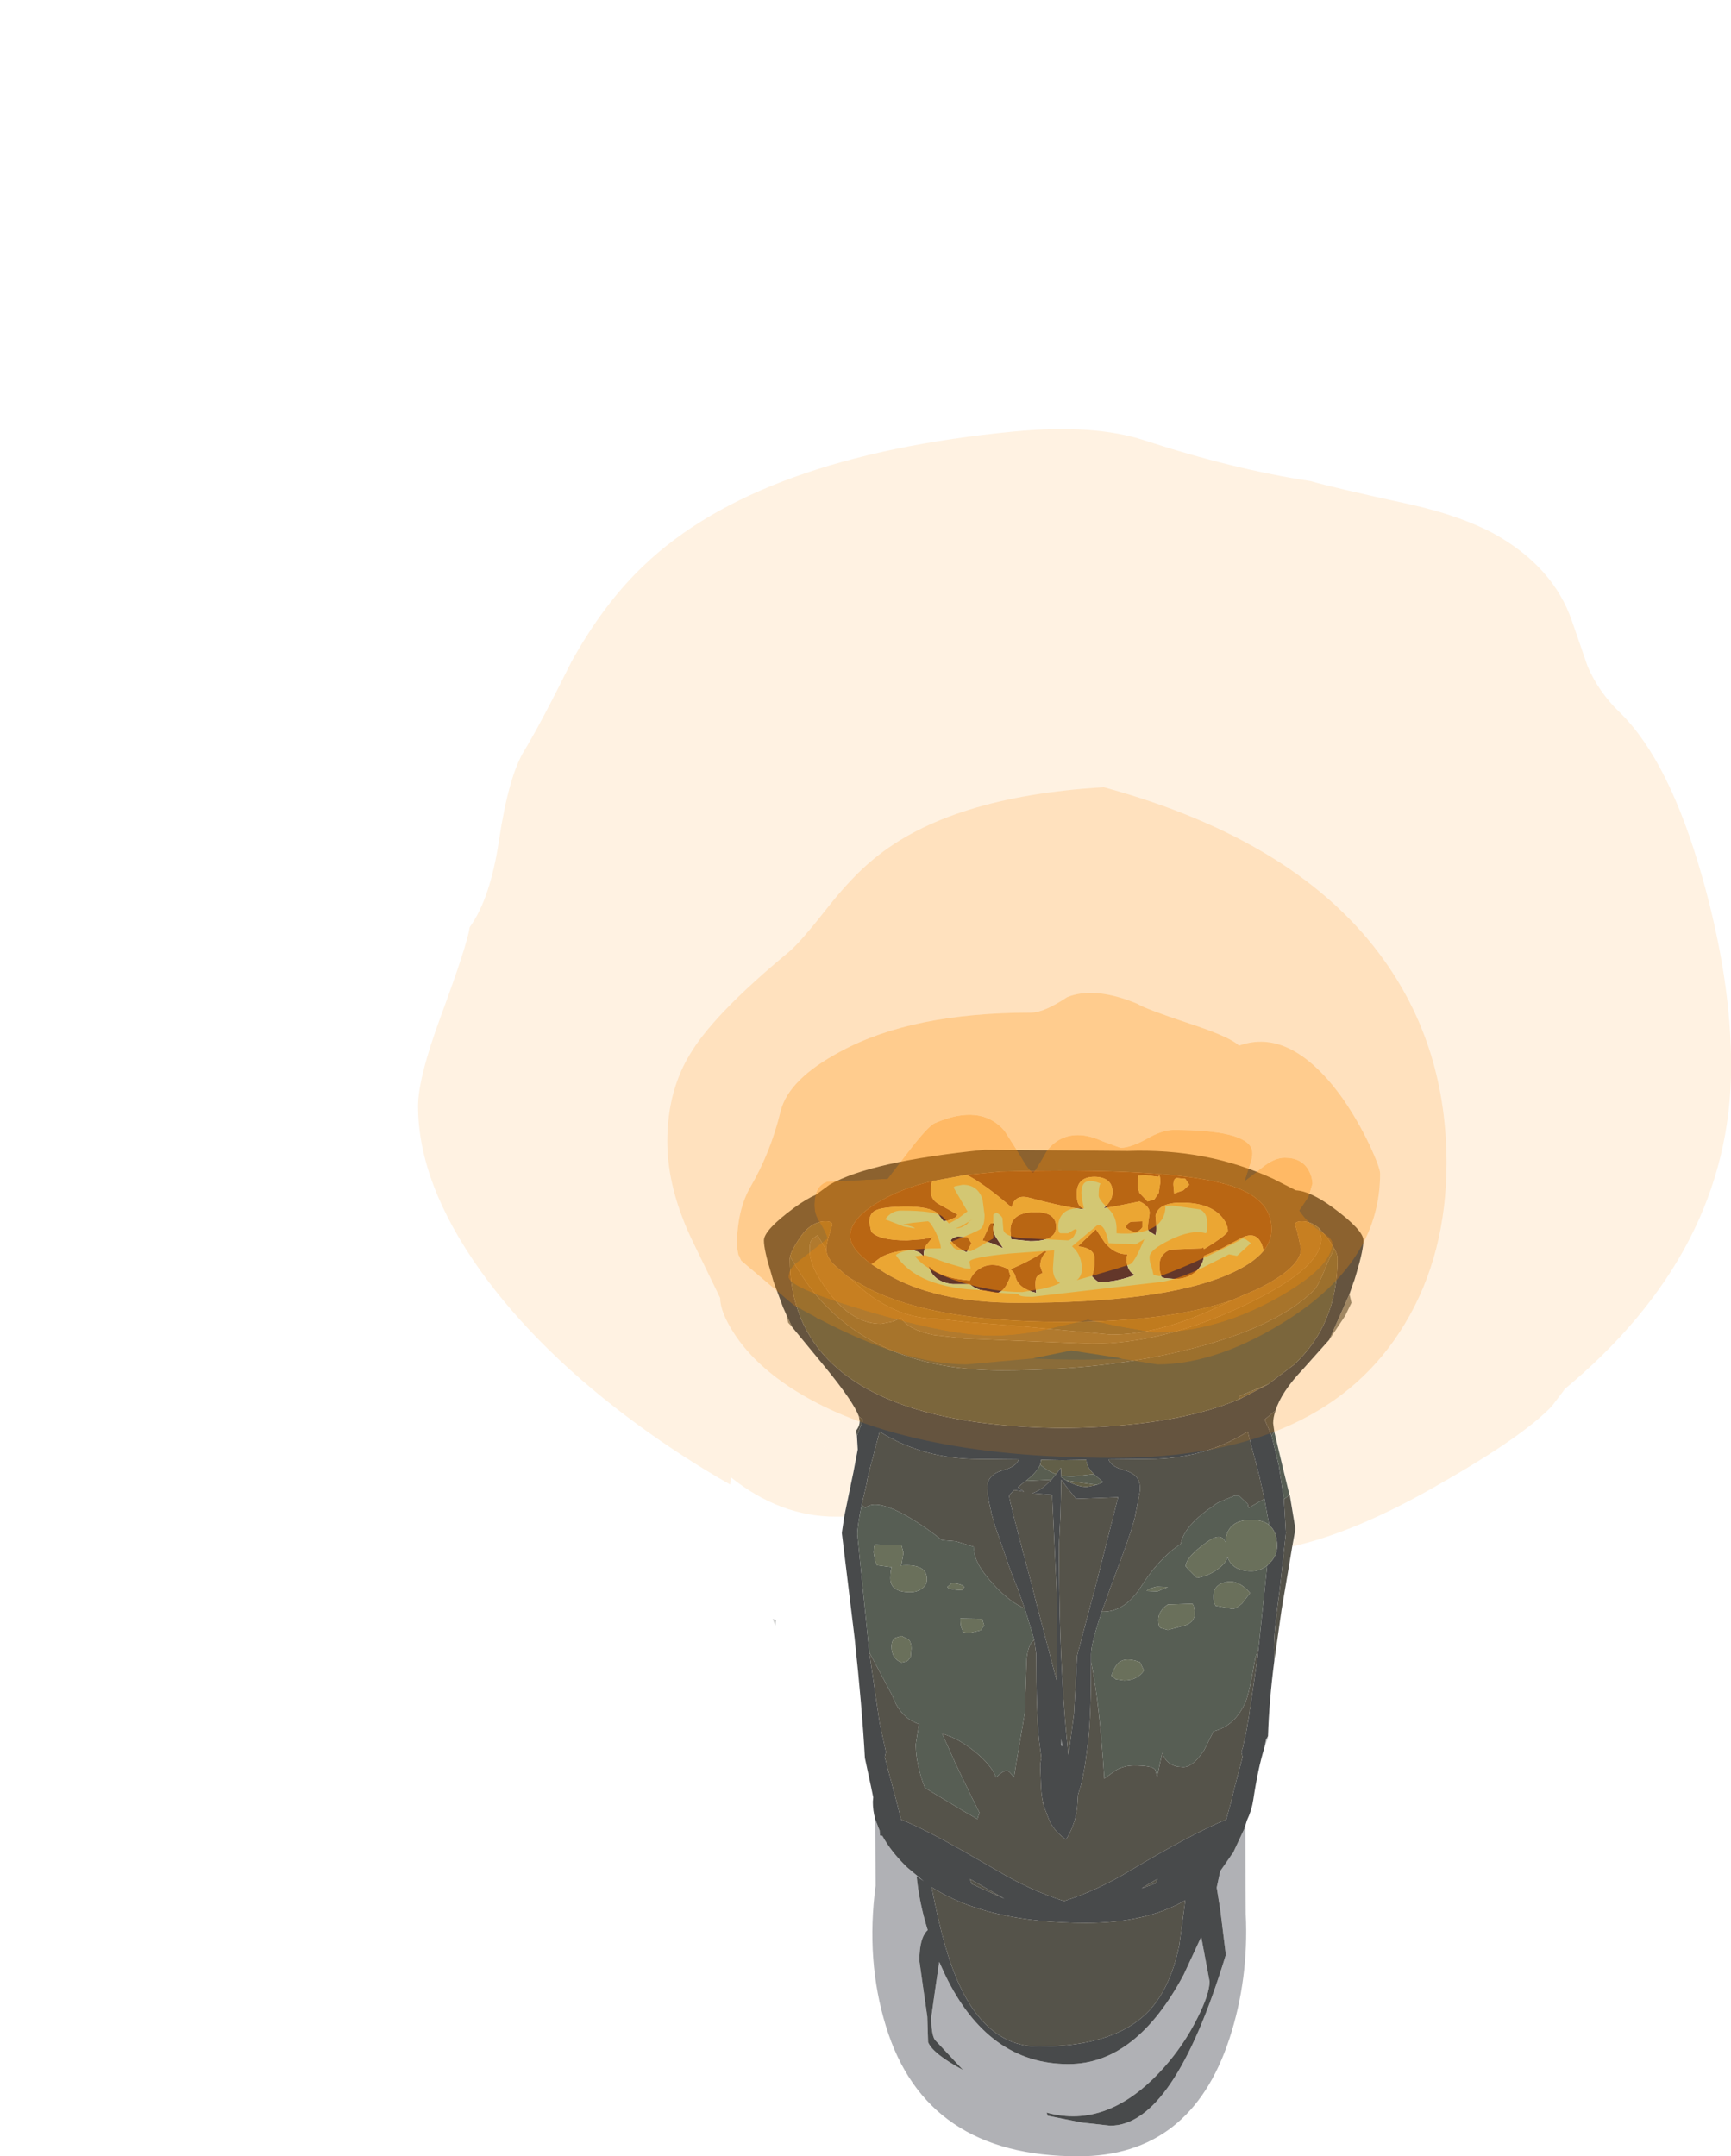 <?xml version="1.0" encoding="UTF-8" standalone="no"?>
<svg xmlns:ffdec="https://www.free-decompiler.com/flash" xmlns:xlink="http://www.w3.org/1999/xlink" ffdec:objectType="frame" height="233.5px" width="187.45px" xmlns="http://www.w3.org/2000/svg">
  <g transform="matrix(1.0, 0.0, 0.0, 1.0, 112.3, 198.65)">
    <use ffdec:characterId="1920" height="217.25" id="am_Moment_Normal" transform="matrix(0.861, 0.0, 0.0, 0.861, -67.029, -152.183)" width="165.15" xlink:href="#sprite0"/>
    <use ffdec:characterId="222" height="0.0" id="am_Moment_Hard" transform="matrix(1.091, 0.0, 0.0, 1.091, -112.3, -198.65)" width="0.0" xlink:href="#sprite2"/>
  </g>
  <defs>
    <g id="sprite0" transform="matrix(1.0, 0.0, 0.0, 1.0, 82.8, 174.4)">
      <use ffdec:characterId="1916" height="217.25" transform="matrix(1.0, 0.0, 0.0, 1.0, -82.8, -174.4)" width="165.15" xlink:href="#shape0"/>
      <use ffdec:characterId="1918" height="122.75" transform="matrix(1.0, 0.0, 0.0, 1.0, -39.3, -83.75)" width="75.4" xlink:href="#sprite1"/>
      <use ffdec:characterId="1919" height="84.35" transform="matrix(1.0, 0.0, 0.0, 1.0, -51.45, -129.35)" width="98.0" xlink:href="#shape2"/>
    </g>
    <g id="shape0" transform="matrix(1.0, 0.0, 0.0, 1.0, 82.8, 174.4)">
      <path d="M34.35 -65.6 L34.9 -67.2 34.95 -67.3 35.1 -67.8 35.25 -68.3 35.25 -67.75 34.25 -58.65 33.0 -50.1 Q31.7 -46.2 26.85 -40.3 L26.85 -40.25 26.8 -40.35 26.15 -43.0 24.9 -48.25 24.75 -49.35 Q24.75 -50.1 25.05 -50.95 25.75 -53.25 28.45 -56.1 L31.8 -59.85 33.8 -62.85 34.6 -64.5 34.35 -65.6 M-36.5 -63.05 L-36.25 -62.0 -35.75 -61.45 -31.55 -56.35 Q-28.0 -52.0 -27.35 -50.2 L-27.25 -49.6 Q-27.25 -49.05 -27.65 -48.5 L-27.7 -48.4 -27.6 -47.75 -27.5 -46.05 -28.05 -43.15 Q-31.5 -46.05 -34.35 -49.25 -37.15 -52.45 -38.25 -55.2 -39.35 -57.8 -39.35 -61.25 -39.35 -66.25 -38.7 -69.25 L-38.4 -68.25 -38.1 -67.2 -36.9 -63.95 -36.5 -63.05" fill="#ff8c00" fill-opacity="0.114" fill-rule="evenodd" stroke="none"/>
      <path d="M21.3 12.35 Q21.7 20.55 19.25 28.05 14.4 42.85 0.25 42.85 -18.95 42.85 -23.95 26.5 -26.5 18.25 -25.25 8.8 L-25.3 0.45 -24.8 1.75 -24.75 1.85 -24.7 2.5 -24.4 2.55 Q-23.35 4.5 -21.3 6.5 L-19.2 8.25 -20.1 7.6 Q-19.75 11.05 -18.7 14.4 -19.75 15.35 -19.75 18.25 L-19.25 21.8 -18.75 25.3 -18.65 28.5 Q-18.05 29.95 -14.25 32.0 L-17.8 28.2 Q-18.25 27.5 -18.25 25.35 L-17.75 21.8 -17.25 18.4 -16.5 20.05 Q-11.1 31.25 -1.0 31.25 7.5 31.25 13.5 20.0 L15.7 15.25 16.75 20.85 Q16.75 22.45 15.2 25.5 13.5 28.9 10.95 31.75 4.0 39.5 -3.75 37.35 L-3.6 37.75 0.65 38.6 4.25 39.0 Q12.25 39.0 18.8 17.5 L18.1 11.85 17.65 9.05 18.1 6.95 17.4 7.75 19.6 4.8 19.7 4.7 21.1 1.7 21.25 1.2 21.3 12.35" fill="#1a1d26" fill-opacity="0.341" fill-rule="evenodd" stroke="none"/>
      <path d="M52.5 -161.25 Q60.0 -157.1 62.35 -150.2 L64.3 -144.55 Q65.7 -141.3 68.35 -138.75 74.55 -132.7 78.7 -118.1 82.35 -105.2 82.35 -94.3 82.35 -70.85 61.05 -53.35 L61.55 -53.8 59.8 -51.5 Q56.1 -47.6 45.15 -41.4 35.1 -35.65 27.15 -33.85 L27.55 -36.05 26.85 -40.25 26.85 -40.3 Q31.7 -46.2 33.0 -50.1 L34.25 -58.65 35.25 -67.75 35.25 -68.3 Q36.1 -71.15 36.1 -72.35 36.1 -73.65 32.3 -76.45 29.45 -78.55 27.6 -78.65 L24.75 -80.1 Q16.45 -83.95 6.45 -83.6 L-11.55 -83.75 Q-25.9 -82.3 -31.05 -79.35 L-32.75 -78.1 Q-34.0 -77.55 -35.5 -76.45 -39.3 -73.65 -39.3 -72.35 -39.3 -71.15 -38.4 -68.25 L-38.7 -69.25 Q-39.35 -66.25 -39.35 -61.25 -39.35 -57.8 -38.25 -55.2 -37.15 -52.45 -34.35 -49.25 -31.5 -46.05 -28.05 -43.15 L-28.4 -41.5 -28.4 -41.4 -28.5 -41.0 -29.2 -37.6 -30.25 -37.6 Q-37.25 -37.6 -43.45 -42.55 L-43.55 -41.65 Q-49.45 -45.0 -55.0 -49.05 -67.6 -58.25 -75.0 -68.6 -82.8 -79.6 -82.8 -89.25 -82.8 -92.8 -79.9 -100.65 -76.65 -109.45 -76.3 -111.75 -73.7 -115.35 -72.6 -122.8 -71.4 -130.7 -69.5 -133.85 -67.45 -137.2 -63.5 -145.15 -59.45 -152.45 -54.45 -157.2 -40.05 -171.0 -7.8 -174.1 2.2 -175.05 8.5 -173.0 19.85 -169.3 29.5 -167.85 32.0 -167.1 42.1 -164.9 48.3 -163.5 52.5 -161.25" fill="#ff8c00" fill-opacity="0.114" fill-rule="evenodd" stroke="none"/>
    </g>
    <g id="sprite1" transform="matrix(1.0, 0.0, 0.0, 1.0, 0.0, 0.0)">
      <use ffdec:characterId="1917" height="122.75" transform="matrix(1.0, 0.0, 0.0, 1.0, 0.0, 0.0)" width="75.4" xlink:href="#shape1"/>
    </g>
    <g id="shape1" transform="matrix(1.0, 0.0, 0.0, 1.0, 0.0, 0.0)">
      <path d="M2.8 20.7 L2.4 19.8 1.2 16.55 0.9 15.5 Q0.0 12.6 0.0 11.4 0.0 10.1 3.8 7.3 5.3 6.2 6.55 5.65 L8.25 4.4 Q13.4 1.45 27.75 0.0 L45.75 0.15 Q55.75 -0.2 64.05 3.65 L66.9 5.1 Q68.75 5.2 71.6 7.3 75.4 10.1 75.4 11.4 75.4 12.6 74.55 15.45 L74.4 15.95 74.25 16.45 74.2 16.55 73.65 18.15 71.1 23.9 67.75 27.65 Q65.05 30.5 64.35 32.8 L62.95 33.95 63.05 34.1 63.85 35.95 64.75 39.65 65.4 43.95 65.65 48.2 64.9 55.1 64.9 55.15 Q64.15 60.4 64.15 62.65 L64.2 64.25 Q63.55 69.2 63.4 73.75 L63.15 74.2 62.95 75.2 Q62.15 77.75 61.55 81.75 61.35 83.1 60.75 84.35 L60.55 85.0 60.55 84.95 60.4 85.45 59.0 88.45 58.9 88.55 57.4 90.7 56.95 92.8 57.4 95.6 58.1 101.25 Q51.55 122.75 43.55 122.75 L39.95 122.35 35.7 121.5 35.55 121.1 Q43.3 123.25 50.25 115.5 52.8 112.65 54.5 109.25 56.05 106.2 56.05 104.6 L55.0 99.0 52.8 103.75 Q46.8 115.0 38.3 115.0 28.2 115.0 22.8 103.8 L22.05 102.15 21.55 105.55 21.05 109.1 Q21.05 111.25 21.5 111.95 L25.05 115.75 Q21.25 113.7 20.65 112.25 L20.55 109.05 20.05 105.55 19.55 102.0 Q19.55 99.1 20.6 98.15 19.55 94.8 19.2 91.35 L20.1 92.0 18.0 90.25 Q15.95 88.25 14.9 86.3 L14.6 86.25 14.55 85.6 14.5 85.5 14.0 84.2 Q13.7 83.1 13.7 82.0 L13.75 81.45 13.45 80.0 13.0 77.9 12.7 76.5 Q12.35 70.15 11.4 61.35 L9.8 48.2 10.1 46.15 10.8 42.75 10.9 42.35 10.9 42.25 11.25 40.6 11.8 37.7 11.7 36.0 12.45 34.0 12.45 33.95 11.95 33.55 Q11.3 31.75 7.75 27.4 L3.55 22.3 2.8 20.7 M69.85 9.9 Q68.85 9.0 67.65 9.0 66.85 9.0 66.8 9.4 L67.1 10.4 67.55 12.45 Q67.55 14.8 62.15 17.5 L58.9 18.9 Q51.0 21.65 37.9 21.65 L37.85 21.65 37.55 21.65 37.5 21.65 Q21.5 21.65 13.25 17.5 L10.75 16.1 10.4 15.85 8.65 14.3 Q7.9 13.4 7.85 12.6 L7.85 12.45 Q7.85 11.85 8.3 10.4 L8.6 9.4 Q8.55 9.0 7.75 9.0 5.85 9.0 4.4 11.25 3.4 12.75 3.3 13.45 L3.25 13.65 Q3.25 21.95 8.75 27.05 17.1 34.8 37.55 35.0 L37.85 35.0 Q51.6 34.85 59.85 31.35 L63.4 29.5 66.65 27.05 Q72.15 21.95 72.15 13.65 72.15 13.2 71.75 12.45 L71.0 11.25 69.85 9.9 M62.85 12.7 Q63.85 11.45 63.85 10.0 63.85 5.95 58.15 4.35 50.55 2.2 29.75 2.75 L25.5 3.15 21.15 3.95 Q17.95 4.7 15.45 6.0 10.85 8.4 10.85 10.85 10.85 12.45 13.55 14.4 L15.25 15.5 Q21.45 19.25 32.0 19.25 50.05 19.25 58.25 15.75 61.45 14.4 62.85 12.7 M62.95 43.9 L62.45 41.7 62.3 40.95 62.25 40.85 62.1 40.2 61.3 37.2 60.85 35.45 Q55.35 38.9 48.4 38.9 L43.35 38.95 Q43.65 39.85 45.3 40.3 47.3 40.85 47.3 42.45 L47.3 42.5 47.3 42.9 46.6 46.5 Q45.8 49.25 44.2 53.4 L44.1 53.7 43.55 55.15 42.5 58.1 Q41.15 62.05 41.15 63.45 L41.15 64.4 Q41.15 71.0 40.8 74.2 L40.4 77.3 40.05 79.2 39.85 80.0 39.6 80.8 39.5 81.15 39.45 82.05 39.4 82.75 Q39.15 84.9 38.0 86.75 36.7 85.9 35.95 84.5 L35.15 82.4 35.1 82.1 35.1 82.05 Q34.9 81.2 34.85 80.0 L34.75 77.6 Q34.75 77.05 34.9 76.55 L34.6 74.2 Q34.25 70.8 34.25 63.45 L34.0 61.65 33.0 58.3 32.8 57.7 31.9 55.15 31.2 53.4 30.8 52.3 29.05 47.25 28.6 45.65 28.55 45.35 28.5 45.15 Q28.1 43.5 28.1 42.45 28.1 40.85 30.1 40.3 31.75 39.85 32.05 38.95 L27.0 38.9 Q20.05 38.9 14.55 35.45 L13.7 38.7 13.3 40.2 13.0 41.45 13.0 41.6 12.9 42.05 12.3 44.65 Q11.75 47.3 11.75 48.4 L13.25 63.2 14.55 72.1 15.35 75.75 15.2 76.35 15.2 76.4 15.45 77.35 16.15 80.0 16.7 82.05 17.25 84.25 Q20.4 85.5 26.1 88.8 L29.4 90.7 Q33.5 93.15 37.75 94.5 41.95 93.15 46.0 90.7 54.15 85.85 58.15 84.25 L58.75 82.05 59.25 80.0 60.2 76.4 60.2 76.35 60.05 75.75 60.25 75.15 60.4 74.35 60.55 73.75 60.6 73.55 60.75 72.75 60.9 71.8 60.95 71.6 61.05 71.0 61.05 70.85 61.1 70.65 61.1 70.45 61.15 70.3 62.1 63.75 62.2 62.8 63.3 52.3 63.6 52.0 Q64.55 51.05 64.55 49.85 64.55 48.05 63.55 47.2 L62.95 43.9 M38.05 41.6 Q39.45 42.4 40.6 42.4 L40.65 42.4 41.85 42.15 42.55 41.85 42.7 41.8 42.55 41.7 41.5 40.8 Q40.55 39.85 40.55 39.0 L37.55 39.05 34.85 39.0 34.85 39.1 34.75 39.6 Q34.35 40.55 32.95 41.65 L32.85 41.7 31.95 42.45 32.7 43.0 32.15 42.9 31.5 42.8 Q30.85 43.35 30.85 43.6 30.85 44.15 33.8 55.15 L34.15 56.6 36.8 66.7 36.85 57.45 36.8 55.15 36.25 43.4 33.75 43.2 Q34.8 42.9 35.95 41.7 L36.0 41.7 36.75 40.8 37.35 40.0 37.4 41.0 37.4 41.2 38.05 41.6 M38.1 42.45 L37.4 41.5 37.3 45.8 37.1 49.95 37.15 55.15 Q37.3 66.95 38.3 76.15 L38.5 74.7 39.0 70.95 39.4 63.6 41.25 56.6 41.65 55.15 44.55 43.7 39.25 43.9 38.1 42.45 M37.5 75.05 L37.4 74.1 37.4 74.9 37.5 75.05 M26.15 91.85 L26.1 91.85 25.9 91.7 26.1 92.25 26.15 92.35 30.25 94.2 26.15 91.85 M49.25 91.85 Q48.3 92.4 47.5 92.9 L49.3 92.25 49.5 91.7 49.25 91.85 M40.55 97.25 Q28.15 97.25 21.1 92.75 21.9 97.05 22.9 100.45 26.5 112.8 34.55 112.8 43.35 112.8 47.65 109.05 51.0 106.15 52.25 100.0 L53.0 94.4 Q48.05 97.25 40.55 97.25" fill="#484a4b" fill-rule="evenodd" stroke="none"/>
      <path d="M58.9 18.9 L62.15 17.5 Q67.55 14.8 67.55 12.45 L67.1 10.4 66.8 9.4 Q66.85 9.0 67.65 9.0 68.85 9.0 69.85 9.9 L70.1 11.2 Q70.1 15.0 60.25 19.65 50.15 24.4 41.25 24.4 L25.25 23.75 21.35 23.3 Q18.15 22.65 17.25 21.15 L16.25 21.6 14.75 21.9 Q11.2 21.9 8.25 18.05 5.75 14.8 5.75 12.7 5.75 11.75 5.9 11.5 6.0 11.25 6.75 10.75 L7.85 12.6 Q7.9 13.4 8.65 14.3 L10.4 15.85 10.75 16.1 12.5 17.65 Q16.95 21.25 21.75 21.25 L25.9 21.7 31.75 22.15 37.7 22.7 43.65 23.25 Q50.15 23.25 57.95 19.35 L58.9 18.9" fill="#82704a" fill-rule="evenodd" stroke="none"/>
      <path d="M58.9 18.9 L57.95 19.35 Q50.15 23.25 43.65 23.25 L37.7 22.7 31.75 22.15 25.9 21.7 21.75 21.25 Q16.95 21.25 12.5 17.65 L10.75 16.1 13.25 17.5 Q21.5 21.65 37.5 21.65 L37.55 21.65 37.85 21.65 37.9 21.65 Q51.0 21.65 58.9 18.9 M7.85 12.6 L6.75 10.75 Q6.0 11.25 5.9 11.5 5.75 11.75 5.75 12.7 5.75 14.8 8.25 18.05 11.2 21.9 14.75 21.9 L16.25 21.6 17.25 21.15 Q18.15 22.65 21.35 23.3 L25.25 23.75 41.25 24.4 Q50.15 24.4 60.25 19.65 70.1 15.0 70.1 11.2 L69.85 9.9 71.0 11.25 71.75 12.45 Q71.25 13.35 70.65 14.8 69.7 17.2 69.1 17.75 64.4 22.3 53.85 25.0 43.2 27.75 29.9 27.75 14.55 27.75 6.55 18.25 5.05 16.45 3.3 13.45 3.4 12.75 4.4 11.25 5.85 9.0 7.75 9.0 8.55 9.0 8.6 9.4 L8.3 10.4 Q7.85 11.85 7.85 12.45 L7.85 12.6 M63.4 29.5 L59.85 31.35 59.75 31.0 63.4 29.5" fill="#736644" fill-rule="evenodd" stroke="none"/>
      <path d="M71.75 12.45 Q72.15 13.2 72.15 13.65 72.15 21.95 66.65 27.05 L63.4 29.5 59.75 31.0 59.85 31.35 Q51.6 34.85 37.85 35.0 L37.55 35.0 Q17.1 34.8 8.75 27.05 3.25 21.95 3.25 13.65 L3.3 13.45 Q5.05 16.45 6.55 18.25 14.55 27.75 29.9 27.75 43.2 27.75 53.85 25.0 64.4 22.3 69.1 17.75 69.7 17.2 70.65 14.8 71.25 13.35 71.75 12.45 M35.1 82.05 L35.1 82.1 35.0 82.1 35.05 82.05 35.1 82.05 M41.85 42.15 L40.65 42.4 40.6 42.4 Q39.45 42.4 38.05 41.6 L41.85 42.15 M37.4 41.0 L37.35 40.0 36.75 40.8 Q35.7 40.45 34.75 39.6 L34.85 39.1 34.85 39.0 37.55 39.05 40.55 39.0 Q40.55 39.85 41.5 40.8 L38.7 41.1 37.4 41.0" fill="#625f48" fill-rule="evenodd" stroke="none"/>
      <path d="M2.8 20.7 L3.55 22.3 3.05 21.75 2.8 20.7 M71.1 23.9 L73.65 18.15 73.9 19.25 73.1 20.9 71.1 23.9" fill="#564b2f" fill-opacity="0.663" fill-rule="evenodd" stroke="none"/>
      <path d="M25.5 3.15 L29.75 2.75 Q50.55 2.2 58.15 4.35 63.85 5.95 63.85 10.0 63.85 11.45 62.85 12.7 62.3 10.1 60.25 11.0 L57.4 12.5 55.35 13.35 Q55.25 14.5 54.25 15.4 53.15 16.25 51.75 16.25 L50.4 16.15 50.0 16.0 49.9 15.6 Q49.75 15.25 49.75 14.5 49.75 13.1 51.15 12.55 L55.1 12.4 Q55.25 12.1 55.35 12.5 58.35 10.65 58.35 10.2 58.35 9.3 57.5 8.35 55.95 6.65 52.5 6.65 49.6 6.65 49.25 8.3 49.45 10.2 49.25 10.75 L48.6 10.35 48.35 10.15 Q48.2 9.75 48.5 8.1 48.65 7.15 47.25 6.5 L44.25 7.1 42.75 7.35 43.1 7.0 Q43.85 6.2 43.85 5.35 43.85 3.45 41.6 3.4 39.35 3.4 39.35 5.5 39.35 6.4 39.5 6.7 39.7 7.2 40.25 7.45 L40.5 7.5 Q38.3 7.35 33.25 6.0 31.55 5.6 31.15 7.25 27.75 4.3 25.5 3.15 M13.55 14.4 Q10.85 12.45 10.85 10.85 10.85 8.4 15.45 6.0 17.95 4.7 21.15 3.95 21.0 4.5 21.0 5.25 21.0 6.2 21.85 6.75 L24.35 8.15 24.1 8.5 23.15 8.9 22.6 9.0 21.8 7.95 Q20.75 7.15 18.0 7.15 14.95 7.15 14.0 7.65 13.25 8.05 13.25 9.15 L13.5 10.3 Q14.45 11.4 18.0 11.4 L20.0 11.25 21.25 11.0 20.45 11.95 Q20.1 12.45 20.1 13.25 L20.15 13.5 20.1 13.45 Q19.5 12.65 18.5 12.65 16.4 12.65 14.75 13.5 L13.55 14.4 M41.75 10.0 L42.85 11.65 Q44.1 13.2 45.75 13.15 45.45 13.7 45.75 14.65 46.0 15.45 46.7 15.75 44.25 16.65 42.25 16.65 41.9 16.65 41.25 15.9 L41.15 16.15 Q41.6 15.2 41.6 13.75 41.6 12.35 39.5 12.15 L39.8 11.85 41.75 10.0 M48.0 3.2 L47.1 3.25 47.0 4.75 47.25 5.45 48.25 6.5 49.1 6.25 49.65 5.45 49.85 4.15 Q49.85 2.9 49.6 3.4 L48.0 3.2 M53.0 3.65 L51.95 3.55 Q51.5 3.6 51.5 4.4 L51.6 5.5 52.75 5.1 53.5 4.4 53.0 3.65 M47.6 9.0 L47.6 9.75 Q47.35 10.15 46.75 10.4 45.85 10.15 45.5 9.75 45.7 9.2 46.2 9.05 L47.6 9.0 M31.0 10.15 Q31.0 7.95 33.9 7.85 36.75 7.75 36.75 9.7 36.75 11.5 33.5 11.5 L31.1 11.25 31.0 10.15 M24.35 10.9 L25.6 11.0 26.1 11.75 25.5 12.9 Q24.0 12.15 23.5 11.4 23.7 11.05 24.35 10.9 M29.0 9.25 Q28.6 9.95 29.15 10.95 L30.1 12.4 28.95 11.85 27.5 11.4 28.5 9.25 29.0 9.25 M27.15 14.95 Q28.55 14.05 30.5 14.9 L30.75 15.05 31.0 15.9 Q30.25 18.0 29.25 18.0 L27.25 17.65 Q26.35 17.35 25.9 16.9 L23.75 16.9 Q21.3 16.65 20.7 14.6 L21.35 15.15 Q22.9 16.2 25.9 16.45 26.3 15.45 27.15 14.95 M34.75 14.65 L35.05 15.5 Q34.55 15.7 34.35 15.95 34.0 16.4 34.25 18.0 32.0 17.45 31.65 16.0 31.5 15.35 31.0 15.05 34.05 13.7 35.25 12.75 L35.6 12.8 Q34.75 13.45 34.75 14.65" fill="#63372a" fill-rule="evenodd" stroke="none"/>
      <path d="M25.5 3.15 Q27.75 4.3 31.15 7.25 31.55 5.6 33.25 6.0 38.3 7.35 40.5 7.5 L40.25 7.45 Q39.7 7.2 39.5 6.7 39.35 6.4 39.35 5.5 39.35 3.4 41.6 3.4 43.85 3.45 43.85 5.35 43.85 6.2 43.1 7.0 L42.75 7.35 44.25 7.1 47.25 6.5 Q48.65 7.15 48.5 8.1 48.2 9.75 48.35 10.15 L48.6 10.35 49.25 10.75 Q49.45 10.2 49.25 8.3 49.6 6.65 52.5 6.65 55.95 6.65 57.5 8.35 58.35 9.3 58.35 10.2 58.35 10.65 55.35 12.5 55.25 12.1 55.1 12.4 L51.15 12.55 Q49.75 13.1 49.75 14.5 49.75 15.25 49.9 15.6 L50.0 16.0 50.4 16.15 51.75 16.25 Q53.15 16.25 54.25 15.4 55.25 14.5 55.35 13.35 L57.4 12.5 60.25 11.0 Q62.3 10.1 62.85 12.7 61.45 14.4 58.25 15.75 50.05 19.25 32.0 19.25 21.45 19.25 15.25 15.5 L13.55 14.4 14.75 13.5 Q16.4 12.65 18.5 12.65 19.5 12.65 20.1 13.45 L20.15 13.5 20.1 13.25 Q20.1 12.45 20.45 11.95 L21.25 11.0 20.0 11.25 18.0 11.4 Q14.45 11.4 13.5 10.3 L13.25 9.15 Q13.25 8.05 14.0 7.65 14.95 7.15 18.0 7.15 20.75 7.15 21.8 7.95 L22.6 9.0 23.15 8.9 24.1 8.5 24.35 8.15 21.85 6.75 Q21.0 6.2 21.0 5.25 21.0 4.5 21.15 3.95 L25.5 3.15 M53.0 3.65 L53.5 4.4 52.75 5.1 51.6 5.5 51.5 4.4 Q51.5 3.6 51.95 3.55 L53.0 3.65 M48.0 3.2 L49.6 3.4 Q49.85 2.9 49.85 4.15 L49.65 5.45 49.1 6.25 48.25 6.5 47.25 5.45 47.0 4.75 47.1 3.25 48.0 3.2 M41.75 10.0 L39.8 11.85 39.5 12.15 Q41.6 12.35 41.6 13.75 41.6 15.2 41.15 16.15 L41.25 15.9 Q41.9 16.65 42.25 16.65 44.25 16.65 46.7 15.75 46.0 15.45 45.75 14.65 45.45 13.7 45.75 13.15 44.1 13.2 42.85 11.65 L41.75 10.0 M47.6 9.0 L46.2 9.05 Q45.7 9.2 45.5 9.75 45.85 10.15 46.75 10.4 47.35 10.15 47.6 9.75 L47.6 9.0 M31.0 10.15 L31.1 11.25 33.5 11.5 Q36.75 11.5 36.75 9.7 36.75 7.75 33.9 7.85 31.0 7.95 31.0 10.15 M24.35 10.9 Q23.7 11.05 23.5 11.4 24.0 12.15 25.5 12.9 L26.1 11.75 25.6 11.0 24.35 10.9 M29.0 9.25 L28.5 9.25 27.5 11.4 28.95 11.85 30.1 12.4 29.15 10.95 Q28.6 9.95 29.0 9.25 M27.15 14.95 Q26.3 15.45 25.9 16.45 22.9 16.2 21.35 15.15 L20.7 14.6 Q21.3 16.65 23.75 16.9 L25.9 16.9 Q26.35 17.35 27.25 17.65 L29.25 18.0 Q30.25 18.0 31.0 15.9 L30.75 15.05 30.5 14.9 Q28.55 14.05 27.15 14.95 M34.75 14.65 Q34.75 13.45 35.6 12.8 L35.25 12.75 Q34.05 13.7 31.0 15.05 31.5 15.35 31.65 16.0 32.0 17.45 34.25 18.0 34.0 16.4 34.35 15.95 34.55 15.7 35.05 15.5 L34.75 14.65" fill="#d3c773" fill-rule="evenodd" stroke="none"/>
      <path d="M11.95 33.55 L12.45 33.95 12.45 34.0 11.7 36.0 11.6 35.35 11.65 35.25 Q12.05 34.7 12.05 34.15 L11.95 33.55 M64.2 64.25 L64.15 62.65 Q64.15 60.4 64.9 55.15 L64.9 55.1 65.65 48.2 65.4 43.95 65.75 43.7 66.1 43.4 66.15 43.5 66.85 47.7 66.45 49.9 65.1 57.9 64.2 64.25 M63.85 35.95 L63.05 34.1 62.95 33.95 64.35 32.8 Q64.05 33.65 64.05 34.4 L64.2 35.5 63.85 35.95 M42.5 58.1 L43.55 55.15 44.1 53.7 44.2 53.4 Q45.8 49.25 46.6 46.5 L47.3 42.9 47.3 42.5 47.3 42.45 Q47.3 40.85 45.3 40.3 43.65 39.85 43.35 38.95 L48.4 38.9 Q55.35 38.9 60.85 35.45 L61.3 37.2 62.1 40.2 62.25 40.85 62.3 40.95 62.45 41.7 62.95 43.9 60.95 45.05 60.85 44.55 59.75 43.5 59.6 43.5 59.55 43.5 59.5 43.5 59.25 43.5 59.2 43.5 57.4 44.25 Q57.05 44.4 56.7 44.65 L56.25 45.0 56.0 45.15 Q53.15 47.2 52.55 49.1 L52.4 49.6 Q49.7 51.35 47.4 55.0 45.4 58.1 42.65 58.1 L42.5 58.1 M62.2 62.8 L62.1 63.75 61.15 70.3 61.1 70.45 61.1 70.65 61.05 70.85 61.05 71.0 60.95 71.6 60.9 71.8 60.75 72.75 60.6 73.55 60.55 73.75 60.4 74.35 60.25 75.15 60.05 75.75 60.2 76.35 60.2 76.4 59.25 80.0 58.75 82.05 58.15 84.25 Q54.15 85.85 46.0 90.7 41.95 93.15 37.75 94.5 33.5 93.15 29.4 90.7 L26.1 88.8 Q20.4 85.5 17.25 84.25 L16.7 82.05 16.15 80.0 15.45 77.35 15.2 76.4 15.2 76.35 15.35 75.75 14.55 72.1 13.25 63.2 16.15 68.65 Q16.95 70.95 18.7 71.9 L19.5 72.25 19.1 74.75 19.1 75.0 Q19.15 77.3 20.15 80.0 L20.25 80.25 20.9 80.65 25.05 83.15 26.1 83.75 26.85 84.2 27.1 83.35 26.45 82.05 26.1 81.35 25.45 80.0 24.1 77.2 24.0 77.0 23.95 76.85 23.25 75.3 22.8 74.3 22.4 73.4 23.55 73.85 Q25.0 74.45 26.65 75.8 28.6 77.4 29.2 78.95 30.05 78.1 30.55 78.1 30.85 78.1 31.45 78.95 L31.75 77.05 32.8 70.9 33.05 63.9 Q33.3 62.05 34.0 61.65 L34.25 63.45 Q34.25 70.8 34.6 74.2 L34.9 76.55 Q34.75 77.05 34.75 77.6 L34.85 80.0 Q34.9 81.2 35.1 82.05 L35.05 82.05 35.0 82.1 35.1 82.1 35.15 82.4 35.95 84.5 Q36.7 85.9 38.0 86.75 39.15 84.9 39.4 82.75 L39.45 82.05 39.5 81.15 39.6 80.8 39.85 80.0 40.05 79.2 40.4 77.3 40.8 74.2 Q41.15 71.0 41.15 64.4 42.2 69.5 42.8 78.95 L42.8 79.1 44.25 78.05 Q45.3 77.45 46.55 77.45 48.8 77.45 49.2 77.95 L49.45 78.85 50.1 75.85 50.2 76.2 50.4 76.45 50.4 76.5 Q50.95 77.4 52.1 77.6 L52.75 77.65 Q53.95 77.65 55.35 75.55 L55.5 75.25 56.55 73.15 Q59.3 72.45 60.6 69.4 61.05 68.35 61.8 63.9 L62.2 62.8 M12.3 44.65 L12.9 42.05 13.0 41.6 13.0 41.45 13.3 40.2 13.7 38.7 14.55 35.45 Q20.05 38.9 27.0 38.9 L32.05 38.95 Q31.75 39.85 30.1 40.3 28.1 40.85 28.1 42.45 28.1 43.5 28.5 45.15 L28.55 45.35 28.6 45.65 29.05 47.25 30.8 52.3 31.2 53.4 31.9 55.15 32.8 57.7 Q30.9 56.85 29.1 54.9 26.2 51.85 26.45 49.95 L24.15 49.25 22.4 49.1 Q20.25 47.4 18.3 46.25 14.1 43.8 12.75 45.05 L12.3 44.65 M36.0 41.7 L35.95 41.7 Q34.8 42.9 33.75 43.2 L36.25 43.4 36.8 55.15 36.85 57.45 36.8 66.7 34.15 56.6 33.8 55.15 Q30.85 44.15 30.85 43.6 30.85 43.35 31.5 42.8 L32.15 42.9 32.7 43.0 31.95 42.45 32.85 41.7 32.95 41.65 36.15 41.5 36.0 41.7 M38.1 42.45 L39.25 43.9 44.55 43.7 41.65 55.15 41.25 56.6 39.4 63.6 39.0 70.95 38.5 74.7 38.3 76.15 Q37.3 66.95 37.15 55.15 L37.1 49.95 37.3 45.8 37.4 41.5 38.1 42.45 M26.15 91.85 L30.25 94.2 26.15 92.35 26.1 92.25 25.9 91.7 26.1 91.85 26.15 91.85 M40.55 97.25 Q48.05 97.25 53.0 94.4 L52.25 100.0 Q51.0 106.15 47.65 109.05 43.35 112.8 34.55 112.8 26.5 112.8 22.9 100.45 21.9 97.05 21.1 92.75 28.15 97.25 40.55 97.25 M49.25 91.85 L49.5 91.7 49.3 92.25 47.5 92.9 Q48.3 92.4 49.25 91.85" fill="#55534a" fill-rule="evenodd" stroke="none"/>
      <path d="M38.05 41.6 L37.4 41.2 37.4 41.0 38.7 41.1 41.5 40.8 42.55 41.7 42.7 41.8 42.55 41.85 41.85 42.15 38.05 41.6 M36.75 40.8 L36.0 41.7 36.15 41.5 32.95 41.65 Q34.35 40.55 34.75 39.6 35.7 40.45 36.75 40.8" fill="#595e51" fill-rule="evenodd" stroke="none"/>
      <path d="M65.4 43.95 L64.75 39.65 63.85 35.95 64.2 35.5 65.45 40.75 66.1 43.4 65.75 43.7 65.4 43.95 M62.95 43.9 L63.55 47.2 Q62.75 46.55 61.3 46.55 58.2 46.55 58.05 49.35 57.5 48.05 55.7 49.35 53.05 51.25 53.05 52.4 L53.35 52.75 54.45 53.85 Q55.95 53.6 57.15 52.7 58.15 51.95 58.3 51.2 58.9 53.0 61.3 53.0 62.4 53.0 63.3 52.3 L62.2 62.8 61.8 63.9 Q61.05 68.35 60.6 69.4 59.3 72.45 56.55 73.15 L55.5 75.25 55.35 75.55 Q53.95 77.65 52.75 77.65 L52.1 77.6 Q50.95 77.4 50.4 76.5 L50.4 76.45 50.2 76.2 50.1 75.85 49.45 78.85 49.2 77.95 Q48.8 77.45 46.55 77.45 45.3 77.45 44.25 78.05 L42.8 79.1 42.8 78.95 Q42.2 69.5 41.15 64.4 L41.15 63.45 Q41.15 62.05 42.5 58.1 L42.65 58.1 Q45.4 58.1 47.4 55.0 49.7 51.35 52.4 49.6 L52.55 49.1 Q53.15 47.2 56.0 45.15 L56.25 45.0 56.7 44.65 Q57.05 44.4 57.4 44.25 L59.2 43.5 59.25 43.5 59.5 43.5 59.55 43.5 59.6 43.5 59.75 43.5 60.85 44.55 60.95 45.05 62.95 43.9 M13.25 63.2 L11.75 48.4 Q11.75 47.3 12.3 44.65 L12.75 45.05 Q14.1 43.8 18.3 46.25 20.25 47.4 22.4 49.1 L24.15 49.25 26.45 49.95 Q26.2 51.85 29.1 54.9 30.9 56.85 32.8 57.7 L33.0 58.3 34.0 61.65 Q33.3 62.05 33.05 63.9 L32.8 70.9 31.75 77.05 31.45 78.95 Q30.85 78.1 30.55 78.1 30.05 78.1 29.2 78.95 28.6 77.4 26.65 75.8 25.0 74.45 23.55 73.85 L22.4 73.4 22.8 74.3 23.25 75.3 23.95 76.85 24.0 77.0 24.1 77.2 25.45 80.0 26.1 81.35 26.45 82.05 27.1 83.35 26.85 84.2 26.1 83.75 25.05 83.15 20.9 80.65 20.25 80.25 20.15 80.0 Q19.15 77.3 19.1 75.0 L19.1 74.75 19.5 72.25 18.7 71.9 Q16.95 70.95 16.15 68.65 L13.25 63.2 M24.7 58.95 Q24.7 60.1 25.05 60.5 24.75 60.75 26.0 60.75 L27.25 60.45 27.7 59.85 27.45 59.0 24.7 58.95 M23.65 54.5 L23.05 55.0 Q23.25 55.25 24.15 55.35 L24.95 55.4 25.2 55.0 Q24.95 54.6 23.65 54.5 M17.3 61.15 L16.5 61.4 Q16.05 61.7 16.05 62.5 16.05 64.0 17.3 64.5 L17.95 64.35 18.15 64.2 18.45 63.8 18.55 62.75 Q18.55 61.95 18.2 61.6 L17.3 61.15 M17.55 50.7 L17.3 49.75 14.05 49.65 13.85 49.9 13.8 50.65 14.0 51.75 14.2 52.25 16.05 52.5 16.1 52.5 Q15.9 52.85 15.9 53.9 15.9 55.65 18.4 55.65 19.2 55.65 19.8 55.25 20.5 54.8 20.5 54.0 20.5 52.0 17.15 52.3 L17.3 52.15 17.55 50.7 M44.25 66.6 L45.3 66.75 Q46.95 66.75 47.8 65.5 L47.3 64.45 Q45.55 63.8 44.7 64.45 44.15 64.85 43.7 66.15 L44.25 66.6 M49.4 54.95 Q48.35 55.2 48.15 55.5 L49.5 55.55 50.8 55.0 49.4 54.95 M56.7 57.1 L56.8 57.35 58.9 57.75 Q59.4 57.75 60.15 57.05 L61.15 55.75 Q59.6 53.95 58.0 54.4 56.55 54.75 56.55 56.15 56.55 56.9 56.7 57.1 M53.05 59.8 Q54.2 59.35 54.2 58.25 L54.05 57.35 53.9 57.1 50.8 57.2 Q49.6 58.0 49.6 59.15 49.6 59.95 49.9 60.15 L50.8 60.4 53.05 59.8" fill="#575e54" fill-rule="evenodd" stroke="none"/>
      <path d="M63.55 47.2 Q64.55 48.05 64.55 49.85 64.55 51.05 63.6 52.0 L63.3 52.3 Q62.4 53.0 61.3 53.0 58.9 53.0 58.3 51.2 58.15 51.95 57.15 52.7 55.95 53.6 54.45 53.85 L53.35 52.75 53.05 52.4 Q53.05 51.25 55.7 49.35 57.5 48.05 58.05 49.35 58.2 46.55 61.3 46.55 62.75 46.55 63.55 47.2 M23.65 54.5 Q24.95 54.6 25.2 55.0 L24.95 55.4 24.15 55.35 Q23.25 55.25 23.05 55.0 L23.65 54.5 M24.7 58.95 L27.45 59.0 27.7 59.85 27.25 60.45 26.0 60.75 Q24.75 60.75 25.05 60.5 24.7 60.1 24.7 58.95 M17.55 50.7 L17.3 52.15 17.15 52.3 Q20.5 52.0 20.5 54.0 20.5 54.8 19.8 55.25 19.2 55.65 18.4 55.65 15.9 55.65 15.9 53.9 15.9 52.85 16.1 52.5 L16.05 52.5 14.2 52.25 14.0 51.75 13.8 50.65 13.85 49.9 14.05 49.65 17.3 49.75 17.55 50.7 M17.3 61.15 L18.2 61.6 Q18.55 61.95 18.55 62.75 L18.45 63.8 18.15 64.2 17.95 64.35 17.3 64.5 Q16.05 64.0 16.05 62.5 16.05 61.7 16.5 61.4 L17.3 61.15 M53.05 59.8 L50.8 60.4 49.9 60.15 Q49.6 59.95 49.6 59.15 49.6 58.0 50.8 57.2 L53.9 57.1 54.05 57.35 54.2 58.25 Q54.2 59.35 53.05 59.8 M56.7 57.1 Q56.55 56.9 56.55 56.15 56.55 54.75 58.0 54.4 59.6 53.95 61.15 55.75 L60.15 57.05 Q59.4 57.75 58.9 57.75 L56.8 57.35 56.7 57.1 M49.4 54.95 L50.8 55.0 49.5 55.55 48.15 55.5 Q48.35 55.2 49.4 54.95 M44.25 66.6 L43.7 66.15 Q44.15 64.85 44.7 64.45 45.55 63.8 47.3 64.45 L47.8 65.5 Q46.95 66.75 45.3 66.75 L44.25 66.6" fill="#6a705b" fill-rule="evenodd" stroke="none"/>
      <path d="M62.95 75.2 L63.15 74.2 63.4 73.75 63.4 74.0 62.95 75.2 M1.55 59.15 L1.45 59.9 1.1 59.0 1.55 59.15" fill="#363a33" fill-opacity="0.239" fill-rule="evenodd" stroke="none"/>
    </g>
    <g id="shape2" transform="matrix(1.0, 0.0, 0.0, 1.0, 51.45, 129.35)">
      <path d="M5.75 -57.45 L10.2 -56.75 Q17.9 -56.75 26.95 -62.6 L27.4 -62.9 Q38.2 -70.15 38.2 -80.75 38.2 -81.5 36.85 -84.4 35.2 -87.85 33.1 -90.75 26.8 -99.15 20.45 -96.85 19.35 -97.95 14.15 -99.65 8.6 -101.5 7.7 -102.1 2.3 -104.35 -1.15 -102.95 -4.1 -101.0 -5.7 -101.0 -20.6 -101.0 -29.6 -96.15 -36.2 -92.65 -37.2 -88.6 -38.45 -83.45 -40.95 -79.15 -42.7 -76.2 -42.7 -71.55 L-42.5 -70.5 -42.45 -70.45 -42.15 -69.8 -35.6 -64.25 -35.4 -64.1 -35.15 -64.0 -34.95 -63.85 -34.7 -63.75 -34.55 -63.65 -33.45 -63.05 -33.15 -62.9 -32.8 -62.7 -32.6 -62.55 -32.3 -62.4 -32.15 -62.35 Q-21.45 -56.75 -13.8 -56.75 L-5.45 -57.5 Q-2.35 -57.35 0.95 -57.35 L5.75 -57.45 M38.8 -107.45 Q46.55 -96.5 46.55 -82.1 46.55 -70.55 41.3 -61.85 31.2 -45.0 4.7 -45.0 -22.55 -45.0 -36.05 -53.9 -40.65 -56.95 -43.05 -60.65 -44.8 -63.35 -44.8 -65.1 L-48.1 -71.9 Q-51.45 -78.7 -51.45 -84.8 -51.45 -91.4 -48.3 -96.25 -45.2 -101.15 -36.2 -108.6 -34.75 -109.8 -31.5 -113.95 -28.25 -118.1 -25.4 -120.4 -15.9 -128.2 3.45 -129.35 28.1 -122.6 38.8 -107.45" fill="#ff8c00" fill-opacity="0.161" fill-rule="evenodd" stroke="none"/>
      <path d="M-5.45 -57.5 L-13.8 -56.75 Q-21.45 -56.75 -32.15 -62.35 L-32.3 -62.4 -32.6 -62.55 -32.8 -62.7 -33.15 -62.9 -33.45 -63.05 -34.55 -63.65 -34.7 -63.75 -34.95 -63.85 -35.15 -64.0 -35.4 -64.1 -35.6 -64.25 -42.15 -69.8 -42.45 -70.45 -42.5 -70.5 -42.7 -71.55 Q-42.7 -76.2 -40.95 -79.15 -38.45 -83.45 -37.2 -88.6 -36.2 -92.65 -29.6 -96.15 -20.6 -101.0 -5.7 -101.0 -4.1 -101.0 -1.15 -102.95 2.3 -104.35 7.7 -102.1 8.6 -101.5 14.15 -99.65 19.35 -97.95 20.45 -96.85 26.8 -99.15 33.1 -90.75 35.2 -87.85 36.85 -84.4 38.2 -81.5 38.2 -80.75 38.2 -70.15 27.4 -62.9 L26.95 -62.6 Q17.9 -56.75 10.2 -56.75 L5.75 -57.45 5.2 -57.6 -0.65 -58.5 -5.05 -57.6 -5.45 -57.5 M21.8 -81.75 Q22.3 -83.1 22.05 -83.85 21.2 -86.25 12.2 -86.25 10.8 -86.25 8.8 -85.1 6.8 -84.0 5.55 -84.0 L3.35 -84.8 Q1.6 -85.6 0.2 -85.6 -2.25 -85.6 -3.8 -83.5 -5.05 -81.25 -5.45 -80.85 -6.1 -81.3 -7.1 -83.1 L-9.05 -86.15 Q-12.05 -89.6 -17.8 -87.1 -18.65 -86.75 -21.25 -83.35 L-23.75 -80.1 -31.3 -79.75 Q-32.95 -79.25 -32.95 -76.75 -32.95 -75.7 -32.4 -74.8 -31.6 -73.55 -31.3 -72.6 L-35.2 -69.55 Q-36.2 -68.75 -36.2 -67.75 -36.2 -66.35 -26.05 -63.35 -15.8 -60.35 -10.55 -60.35 -6.85 -60.35 -2.85 -61.35 L1.45 -62.35 5.15 -61.55 9.7 -60.75 Q17.4 -60.75 25.1 -65.0 32.2 -68.95 32.2 -72.0 32.2 -72.6 30.95 -73.35 29.2 -74.4 28.05 -76.1 L29.2 -77.8 29.7 -79.5 Q29.65 -80.4 29.2 -81.2 28.3 -82.75 26.2 -82.75 24.9 -82.75 23.35 -81.5 L21.2 -79.85 21.8 -81.75" fill="#ff8c00" fill-opacity="0.373" fill-rule="evenodd" stroke="none"/>
      <path d="M21.8 -81.75 L21.2 -79.85 23.35 -81.5 Q24.9 -82.75 26.2 -82.75 28.3 -82.75 29.2 -81.2 29.65 -80.4 29.7 -79.5 L29.2 -77.8 28.05 -76.1 Q29.2 -74.4 30.95 -73.35 32.2 -72.6 32.2 -72.0 32.2 -68.95 25.1 -65.0 17.4 -60.75 9.7 -60.75 L5.15 -61.55 1.45 -62.35 -2.85 -61.35 Q-6.85 -60.35 -10.55 -60.35 -15.8 -60.35 -26.05 -63.35 -36.2 -66.35 -36.2 -67.75 -36.2 -68.75 -35.2 -69.55 L-31.3 -72.6 Q-31.6 -73.55 -32.4 -74.8 -32.95 -75.7 -32.95 -76.75 -32.95 -79.25 -31.3 -79.75 L-23.75 -80.1 -21.25 -83.35 Q-18.65 -86.75 -17.8 -87.1 -12.05 -89.6 -9.05 -86.15 L-7.1 -83.1 Q-6.1 -81.3 -5.45 -80.85 -5.05 -81.25 -3.8 -83.5 -2.25 -85.6 0.2 -85.6 1.6 -85.6 3.35 -84.8 L5.55 -84.0 Q6.8 -84.0 8.8 -85.1 10.8 -86.25 12.2 -86.25 21.2 -86.25 22.05 -83.85 22.3 -83.1 21.8 -81.75 M-2.8 -71.1 L-2.8 -71.0 -2.95 -68.85 Q-2.95 -67.45 -2.05 -67.0 -2.75 -66.6 -4.3 -66.25 L-6.8 -65.85 Q-10.35 -65.85 -14.2 -67.0 -18.65 -68.3 -20.3 -70.35 L-19.05 -70.5 -16.25 -69.5 -14.05 -68.85 -13.3 -68.8 -13.45 -69.65 Q-13.45 -70.2 -8.35 -70.7 L-2.8 -71.1 M-13.05 -75.0 L-13.55 -74.75 Q-13.55 -74.45 -14.15 -74.15 -14.7 -73.85 -15.2 -73.85 L-14.55 -74.1 -13.05 -75.0 M8.55 -72.5 Q7.35 -69.7 6.85 -69.4 6.45 -69.15 0.05 -67.35 0.85 -67.95 0.65 -69.3 0.5 -70.7 -0.55 -71.6 L2.55 -74.2 Q3.55 -74.65 4.05 -72.0 L7.45 -71.85 8.55 -72.5 M4.0 -76.35 Q2.8 -77.5 2.8 -78.0 2.8 -79.25 3.05 -79.5 0.8 -80.45 0.65 -78.65 0.55 -78.05 0.95 -76.35 -1.1 -76.6 -1.9 -75.45 -2.3 -74.85 -2.3 -74.1 -2.3 -73.3 -2.0 -73.25 L-1.05 -73.25 Q-0.75 -73.4 -0.3 -73.7 0.0 -73.85 0.05 -73.6 L-0.3 -72.9 Q-0.6 -72.45 -1.05 -72.35 L-6.15 -72.6 Q-9.2 -72.7 -9.2 -73.85 L-9.3 -75.15 Q-9.45 -75.5 -10.05 -75.85 L-10.45 -75.6 -10.45 -72.6 Q-13.0 -71.05 -13.3 -71.0 L-14.3 -71.1 Q-15.05 -71.1 -15.45 -71.45 L-15.95 -72.1 Q-12.55 -73.4 -12.05 -73.8 -11.55 -74.2 -11.55 -75.55 L-11.8 -77.5 Q-12.4 -79.35 -14.3 -79.35 L-15.3 -79.15 -15.45 -79.0 -13.7 -76.0 -14.95 -75.05 Q-15.95 -74.5 -16.05 -74.5 L-16.8 -75.3 Q-17.65 -76.1 -22.05 -76.1 -23.25 -76.1 -24.05 -75.0 L-21.7 -74.1 -20.3 -73.85 Q-20.45 -74.1 -21.8 -74.35 L-20.7 -74.55 -18.7 -74.75 Q-18.4 -74.75 -17.7 -73.4 -17.05 -72.05 -17.05 -71.35 -21.8 -71.35 -22.7 -70.5 -19.95 -66.3 -11.8 -66.1 L-9.55 -65.75 -7.3 -65.6 Q-7.3 -65.25 -5.55 -65.25 L10.45 -67.1 Q12.4 -67.3 15.95 -68.95 L19.2 -70.6 20.2 -70.4 21.95 -72.0 21.35 -72.45 20.95 -72.6 Q19.45 -71.75 16.35 -70.3 12.5 -68.5 10.45 -67.85 L9.7 -68.0 9.45 -69.05 Q9.2 -69.6 9.2 -70.25 9.2 -71.15 11.75 -72.4 14.45 -73.75 16.3 -73.25 L16.4 -73.45 16.45 -74.55 Q16.45 -75.8 15.55 -76.25 L11.95 -76.75 11.1 -76.6 11.2 -76.5 Q11.1 -74.5 9.1 -73.7 7.5 -73.05 5.05 -73.25 L5.05 -73.5 Q5.15 -75.3 4.0 -76.35" fill="#ff8c00" fill-opacity="0.553" fill-rule="evenodd" stroke="none"/>
    </g>
  </defs>
</svg>
